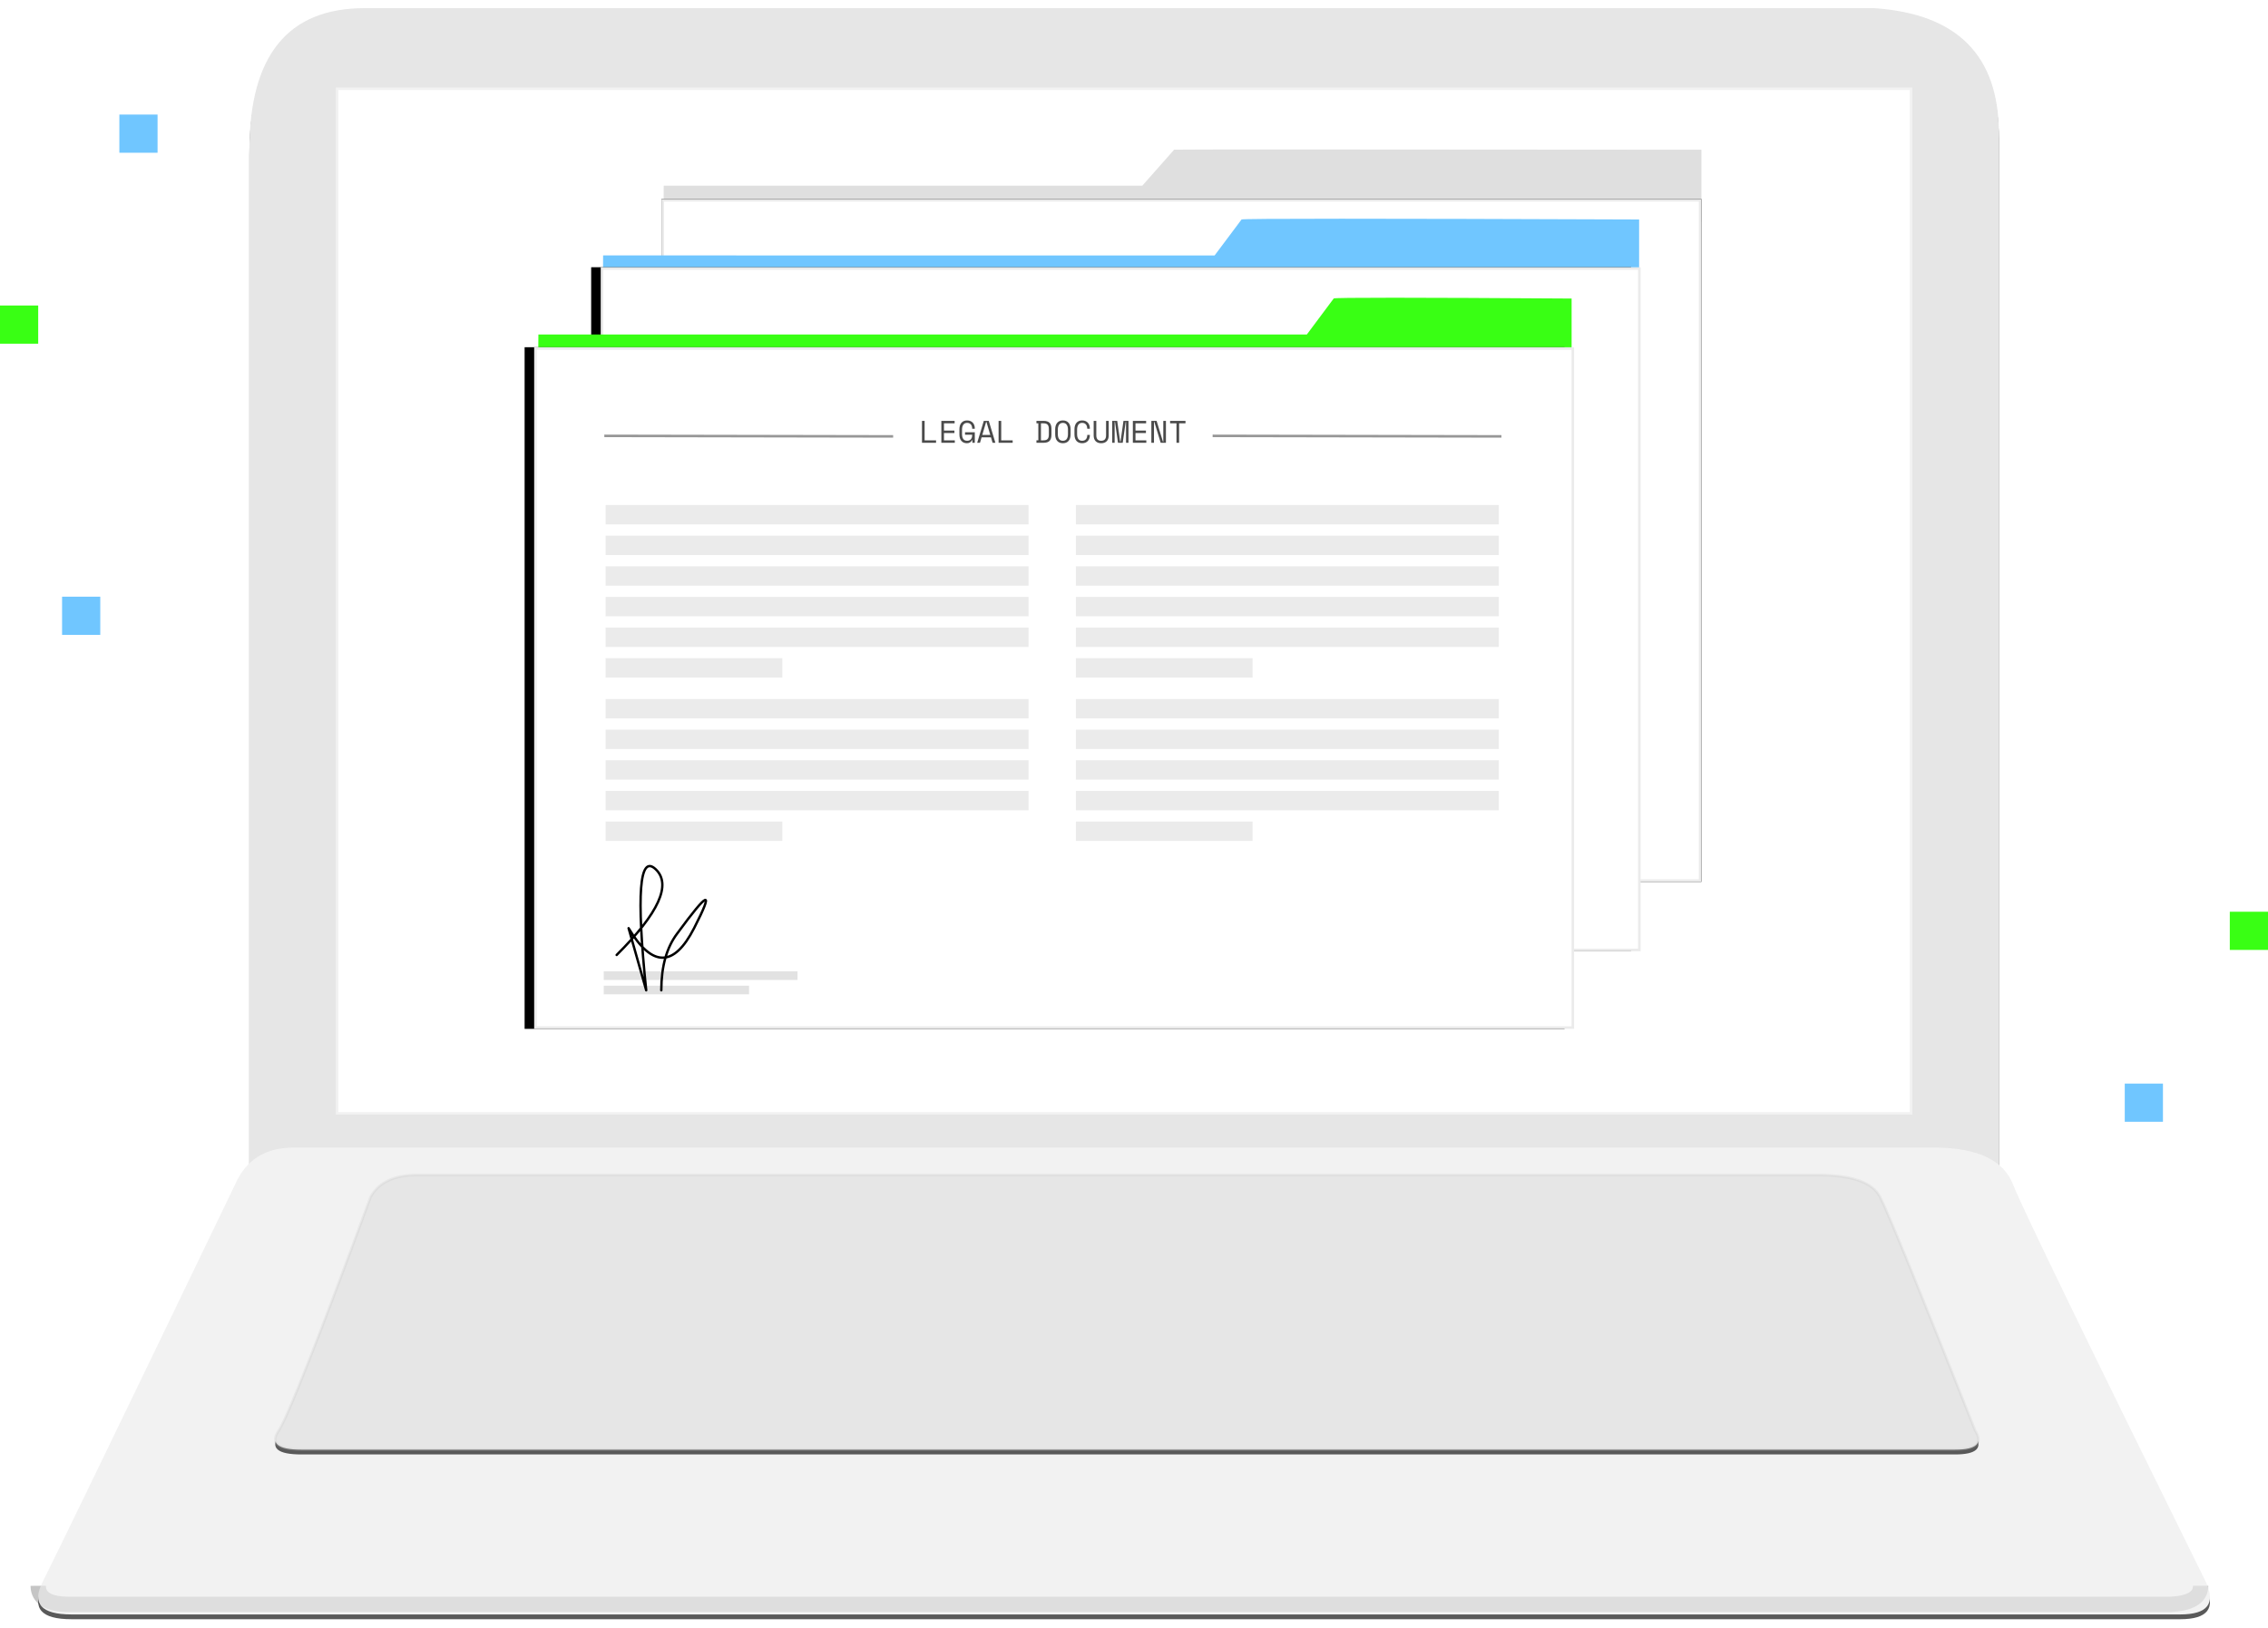 <?xml version="1.0" encoding="UTF-8"?>
<svg width="475px" height="341px" viewBox="0 0 475 341" version="1.1" xmlns="http://www.w3.org/2000/svg" xmlns:xlink="http://www.w3.org/1999/xlink">
    <!-- Generator: Sketch 52.2 (67145) - http://www.bohemiancoding.com/sketch -->
    <title>Group 44</title>
    <desc>Created with Sketch.</desc>
    <defs>
        <path d="M68.371,0.64 C171.005,0.64 276.366,0.64 384.454,0.64 C401.907,1.785 410.634,10.549 410.634,26.932 C410.634,43.316 410.634,115.354 410.634,243.048 L44.229,243.048 L44.229,30.425 C44.229,10.569 52.277,0.64 68.371,0.64 Z" id="path-1"></path>
        <filter x="-1.0%" y="-1.0%" width="101.9%" height="102.9%" filterUnits="objectBoundingBox" id="filter-2">
            <feOffset dx="0" dy="1" in="SourceAlpha" result="shadowOffsetOuter1"></feOffset>
            <feGaussianBlur stdDeviation="1" in="shadowOffsetOuter1" result="shadowBlurOuter1"></feGaussianBlur>
            <feColorMatrix values="0 0 0 0 0   0 0 0 0 0   0 0 0 0 0  0 0 0 0.063 0" type="matrix" in="shadowBlurOuter1"></feColorMatrix>
        </filter>
        <path d="M41.262,247.019 C43.493,241.896 47.578,239.335 53.518,239.335 C59.458,239.335 174.137,239.335 397.556,239.335 C406.247,239.433 411.588,241.994 413.579,247.019 C415.569,252.043 429.031,279.802 453.963,330.296 C456.117,334.859 454.338,337.14 448.626,337.14 C442.914,337.14 295.69,337.14 6.954,337.14 C0.612,337.14 -1.392,334.859 0.941,330.296 C3.275,325.732 16.715,297.974 41.262,247.019 Z" id="path-3"></path>
        <filter x="-0.8%" y="-2.6%" width="101.5%" height="107.2%" filterUnits="objectBoundingBox" id="filter-4">
            <feOffset dx="0" dy="1" in="SourceAlpha" result="shadowOffsetOuter1"></feOffset>
            <feGaussianBlur stdDeviation="1" in="shadowOffsetOuter1" result="shadowBlurOuter1"></feGaussianBlur>
            <feColorMatrix values="0 0 0 0 0   0 0 0 0 0   0 0 0 0 0  0 0 0 0.06 0" type="matrix" in="shadowBlurOuter1"></feColorMatrix>
        </filter>
        <path d="M69.641,249.608 C71.39,246.595 74.594,245.088 79.252,245.088 C83.911,245.088 181.877,245.088 373.15,245.088 C379.967,245.146 384.155,246.653 385.716,249.608 C387.277,252.564 393.928,268.893 405.668,298.595 C407.357,301.279 405.961,302.621 401.482,302.621 C397.002,302.621 281.54,302.621 55.094,302.621 C50.121,302.621 48.549,301.279 50.379,298.595 C52.209,295.91 58.63,279.582 69.641,249.608 Z" id="path-5"></path>
        <filter x="-1.1%" y="-4.8%" width="102.1%" height="113.1%" filterUnits="objectBoundingBox" id="filter-6">
            <feMorphology radius="0.268" operator="dilate" in="SourceAlpha" result="shadowSpreadOuter1"></feMorphology>
            <feOffset dx="0" dy="1" in="shadowSpreadOuter1" result="shadowOffsetOuter1"></feOffset>
            <feGaussianBlur stdDeviation="1" in="shadowOffsetOuter1" result="shadowBlurOuter1"></feGaussianBlur>
            <feComposite in="shadowBlurOuter1" in2="SourceAlpha" operator="out" result="shadowBlurOuter1"></feComposite>
            <feColorMatrix values="0 0 0 0 0   0 0 0 0 0   0 0 0 0 0  0 0 0 0.065 0" type="matrix" in="shadowBlurOuter1"></feColorMatrix>
        </filter>
        <polygon id="path-7" points="2.80061381e-13 1.95959143e-13 143.049 1.21576776e-13 143.049 217.798 2.19253231e-13 217.798"></polygon>
        <filter x="-5.2%" y="-3.4%" width="110.5%" height="106.9%" filterUnits="objectBoundingBox" id="filter-8">
            <feMorphology radius="1" operator="dilate" in="SourceAlpha" result="shadowSpreadOuter1"></feMorphology>
            <feOffset dx="0" dy="0" in="shadowSpreadOuter1" result="shadowOffsetOuter1"></feOffset>
            <feGaussianBlur stdDeviation="1.5" in="shadowOffsetOuter1" result="shadowBlurOuter1"></feGaussianBlur>
            <feComposite in="shadowBlurOuter1" in2="SourceAlpha" operator="out" result="shadowBlurOuter1"></feComposite>
            <feColorMatrix values="0 0 0 0 0.243   0 0 0 0 0.243   0 0 0 0 0.243  0 0 0 0.053 0" type="matrix" in="shadowBlurOuter1" result="shadowMatrixOuter1"></feColorMatrix>
            <feOffset dx="0" dy="0" in="SourceAlpha" result="shadowOffsetOuter2"></feOffset>
            <feGaussianBlur stdDeviation="0.5" in="shadowOffsetOuter2" result="shadowBlurOuter2"></feGaussianBlur>
            <feComposite in="shadowBlurOuter2" in2="SourceAlpha" operator="out" result="shadowBlurOuter2"></feComposite>
            <feColorMatrix values="0 0 0 0 0   0 0 0 0 0   0 0 0 0 0  0 0 0 0.018 0" type="matrix" in="shadowBlurOuter2" result="shadowMatrixOuter2"></feColorMatrix>
            <feMerge>
                <feMergeNode in="shadowMatrixOuter1"></feMergeNode>
                <feMergeNode in="shadowMatrixOuter2"></feMergeNode>
            </feMerge>
        </filter>
        <polygon id="path-9" points="2.8038011e-13 -3.79561347e-13 143.298 -4.54747351e-13 143.298 217.798 2.19465717e-13 217.798"></polygon>
        <filter x="-5.6%" y="-3.2%" width="111.2%" height="107.3%" filterUnits="objectBoundingBox" id="filter-10">
            <feMorphology radius="1" operator="dilate" in="SourceAlpha" result="shadowSpreadOuter1"></feMorphology>
            <feOffset dx="0" dy="1" in="shadowSpreadOuter1" result="shadowOffsetOuter1"></feOffset>
            <feGaussianBlur stdDeviation="1.5" in="shadowOffsetOuter1" result="shadowBlurOuter1"></feGaussianBlur>
            <feComposite in="shadowBlurOuter1" in2="SourceAlpha" operator="out" result="shadowBlurOuter1"></feComposite>
            <feColorMatrix values="0 0 0 0 0.243   0 0 0 0 0.243   0 0 0 0 0.243  0 0 0 0.077 0" type="matrix" in="shadowBlurOuter1" result="shadowMatrixOuter1"></feColorMatrix>
            <feOffset dx="0" dy="1" in="SourceAlpha" result="shadowOffsetOuter2"></feOffset>
            <feGaussianBlur stdDeviation="0.5" in="shadowOffsetOuter2" result="shadowBlurOuter2"></feGaussianBlur>
            <feComposite in="shadowBlurOuter2" in2="SourceAlpha" operator="out" result="shadowBlurOuter2"></feComposite>
            <feColorMatrix values="0 0 0 0 0   0 0 0 0 0   0 0 0 0 0  0 0 0 0.059 0" type="matrix" in="shadowBlurOuter2" result="shadowMatrixOuter2"></feColorMatrix>
            <feMerge>
                <feMergeNode in="shadowMatrixOuter1"></feMergeNode>
                <feMergeNode in="shadowMatrixOuter2"></feMergeNode>
            </feMerge>
        </filter>
        <polygon id="path-11" points="2.79741006e-13 1.95959143e-13 142.797 1.21576776e-13 142.797 217.798 2.19039647e-13 217.798"></polygon>
        <filter x="-5.6%" y="-3.2%" width="111.2%" height="107.3%" filterUnits="objectBoundingBox" id="filter-12">
            <feMorphology radius="1" operator="dilate" in="SourceAlpha" result="shadowSpreadOuter1"></feMorphology>
            <feOffset dx="0" dy="1" in="shadowSpreadOuter1" result="shadowOffsetOuter1"></feOffset>
            <feGaussianBlur stdDeviation="1.5" in="shadowOffsetOuter1" result="shadowBlurOuter1"></feGaussianBlur>
            <feComposite in="shadowBlurOuter1" in2="SourceAlpha" operator="out" result="shadowBlurOuter1"></feComposite>
            <feColorMatrix values="0 0 0 0 0.243   0 0 0 0 0.243   0 0 0 0 0.243  0 0 0 0.077 0" type="matrix" in="shadowBlurOuter1" result="shadowMatrixOuter1"></feColorMatrix>
            <feOffset dx="0" dy="1" in="SourceAlpha" result="shadowOffsetOuter2"></feOffset>
            <feGaussianBlur stdDeviation="0.5" in="shadowOffsetOuter2" result="shadowBlurOuter2"></feGaussianBlur>
            <feComposite in="shadowBlurOuter2" in2="SourceAlpha" operator="out" result="shadowBlurOuter2"></feComposite>
            <feColorMatrix values="0 0 0 0 0   0 0 0 0 0   0 0 0 0 0  0 0 0 0.059 0" type="matrix" in="shadowBlurOuter2" result="shadowMatrixOuter2"></feColorMatrix>
            <feMerge>
                <feMergeNode in="shadowMatrixOuter1"></feMergeNode>
                <feMergeNode in="shadowMatrixOuter2"></feMergeNode>
            </feMerge>
        </filter>
    </defs>
    <g id="Web-design" stroke="none" stroke-width="1" fill="none" fill-rule="evenodd">
        <g id="Producto-xchcek" transform="translate(-188, -2190)">
            <g id="Group-44" transform="translate(188, 2191)">
                <g id="Group-38" transform="translate(8, 0)">
                    <g id="Group-8">
                        <g id="Group-14">
                            <path d="M0,331.207 C0.021,333.805 2.182,335.103 6.484,335.103 C10.786,335.103 157.439,335.103 446.443,335.103 C450.745,334.922 452.895,333.623 452.895,331.207" id="Path-8" stroke="#C5C5C5" stroke-width="3.21"></path>
                            <g id="Group-5" opacity="0.652">
                                <g id="Group-4" transform="translate(0, 0.069)">
                                    <g id="Path-4">
                                        <use fill="black" fill-opacity="1" filter="url(#filter-2)" xlink:href="#path-1"></use>
                                        <use fill="#D8D8D8" fill-rule="evenodd" xlink:href="#path-1"></use>
                                    </g>
                                    <path d="M62.607,17.527 L62.607,232.164 L392.241,232.164 L392.241,17.527 L62.607,17.527 Z" id="Rectangle" stroke="#EBEBEB" stroke-width="0.535" fill="#FFFFFF"></path>
                                    <g id="Path-7">
                                        <use fill="black" fill-opacity="1" filter="url(#filter-4)" xlink:href="#path-3"></use>
                                        <use fill="#EBEBEB" fill-rule="evenodd" xlink:href="#path-3"></use>
                                    </g>
                                    <g id="Path-7-Copy">
                                        <use fill="black" fill-opacity="1" filter="url(#filter-6)" xlink:href="#path-5"></use>
                                        <use stroke-opacity="0.198" stroke="#979797" stroke-width="0.535" fill="#D8D8D8" fill-rule="evenodd" xlink:href="#path-5"></use>
                                    </g>
                                </g>
                            </g>
                        </g>
                        <g id="Group-3" transform="translate(100.565, 29.943)">
                            <g id="Group-7" transform="translate(26.364, 0.255)">
                                <path d="M221.406,15.261 C221.285,15.261 221.225,12.74 221.225,7.697 L120.984,7.697 L114.317,0.155 C114.283,0.094 77.475,0.099 3.891,0.169 L3.891,7.495 L3.891,15.261 L221.406,15.261 Z" id="Shape-Copy-2" fill="#DFDFDF" fill-rule="nonzero" transform="translate(112.649, 7.687) scale(-1, 1) translate(-112.649, -7.687) "></path>
                                <g id="Group-5-Copy-2" transform="translate(0.112, 4.016)">
                                    <g id="Group-4">
                                        <g id="Group-16-Copy-2" transform="translate(0, 0.383)">
                                            <g id="Group-2">
                                                <g id="Group-2-Copy" transform="translate(112.42, 77.145) scale(-1, 1) rotate(-91) translate(-112.42, -77.145) translate(38.015, -33.538)">
                                                    <g id="Group" transform="translate(74.132, 110.886) rotate(1) translate(-74.132, -110.886) translate(2.403, 1.807)">
                                                        <g id="Rectangle-21">
                                                            <use fill="black" fill-opacity="1" filter="url(#filter-8)" xlink:href="#path-7"></use>
                                                            <path stroke="#EBEBEB" stroke-width="0.535" d="M0.268,0.268 L0.268,217.53 L142.781,217.53 L142.781,0.268 L0.268,0.268 Z" stroke-linejoin="square" fill="#FFFFFF" fill-rule="evenodd"></path>
                                                        </g>
                                                    </g>
                                                </g>
                                            </g>
                                        </g>
                                    </g>
                                </g>
                            </g>
                            <g id="Group-6" transform="translate(13.676, 14.867)">
                                <path d="M221.048,15.261 C220.941,15.261 220.887,12.74 220.887,7.697 L92.823,7.711 L87.177,0.169 C87.073,-0.042 59.318,-0.042 3.912,0.169 L3.912,15.261 L221.048,15.261 Z" id="Shape-Copy" fill="#70C6FF" fill-rule="nonzero" transform="translate(112.48, 7.636) scale(-1, 1) translate(-112.48, -7.636) "></path>
                                <g id="Group-5-Copy" transform="translate(0.275, 3.816)">
                                    <g id="Group-4">
                                        <g id="Group-16-Copy-2" transform="translate(0, 0.383)">
                                            <g id="Group-2">
                                                <g id="Group-2-Copy" transform="translate(112.221, 77.275) scale(-1, 1) rotate(-91) translate(-112.221, -77.275) translate(37.815, -33.408)">
                                                    <g id="Group" transform="translate(74.136, 110.884) rotate(1) translate(-74.136, -110.884) translate(2.407, 1.805)">
                                                        <g id="Rectangle-21">
                                                            <use fill="black" fill-opacity="1" filter="url(#filter-10)" xlink:href="#path-9"></use>
                                                            <path stroke="#EBEBEB" stroke-width="0.535" d="M0.268,0.268 L0.268,217.53 L143.031,217.53 L143.031,0.268 L0.268,0.268 Z" stroke-linejoin="square" fill="#FFFFFF" fill-rule="evenodd"></path>
                                                        </g>
                                                    </g>
                                                </g>
                                            </g>
                                        </g>
                                    </g>
                                </g>
                            </g>
                            <path d="M220.584,46.688 C220.478,46.688 220.425,44.167 220.425,39.125 L59.48,39.125 L53.853,31.583 C53.75,31.371 37.143,31.376 4.033,31.597 L4.033,46.688 L220.584,46.688 Z" id="Shape" fill="#39ff14" fill-rule="nonzero" transform="translate(112.309, 39.058) scale(-1, 1) translate(-112.309, -39.058) "></path>
                            <g id="Group-4" transform="translate(0.011, 35.192)">
                                <g id="Group-16-Copy-2" transform="translate(0, 0.383)">
                                    <g id="Group-2">
                                        <g id="Group-2-Copy" transform="translate(112.226, 77.015) scale(-1, 1) rotate(-91) translate(-112.226, -77.015) translate(37.82, -33.668)">
                                            <g id="Group" transform="translate(74.128, 110.888) rotate(1) translate(-74.128, -110.888) translate(2.399, 1.81)">
                                                <g id="Rectangle-21">
                                                    <use fill="black" fill-opacity="1" filter="url(#filter-12)" xlink:href="#path-11"></use>
                                                    <path stroke="#EBEBEB" stroke-width="0.535" d="M0.268,0.268 L0.268,217.53 L142.53,217.53 L142.53,0.268 L0.268,0.268 Z" stroke-linejoin="square" fill="#FFFFFF" fill-rule="evenodd"></path>
                                                </g>
                                            </g>
                                        </g>
                                    </g>
                                </g>
                            </g>
                            <polygon id="Rectangle-21-Copy-44" fill="#EBEBEB" points="116.765 74.858 205.343 74.858 205.343 78.915 116.765 78.915"></polygon>
                            <polygon id="Rectangle-21-Copy-46" fill="#EBEBEB" points="18.271 74.858 106.849 74.858 106.849 78.915 18.271 78.915"></polygon>
                            <polygon id="Rectangle-21-Copy-56" fill="#EBEBEB" points="18.271 115.495 106.849 115.495 106.849 119.553 18.271 119.553"></polygon>
                            <polygon id="Rectangle-21-Copy-62" fill="#EBEBEB" points="116.765 115.495 205.343 115.495 205.343 119.553 116.765 119.553"></polygon>
                            <polygon id="Rectangle-21-Copy-47" fill="#EBEBEB" points="116.765 87.691 205.343 87.691 205.343 91.748 116.765 91.748"></polygon>
                            <polygon id="Rectangle-21-Copy-48" fill="#EBEBEB" points="18.271 87.691 106.849 87.691 106.849 91.748 18.271 91.748"></polygon>
                            <polygon id="Rectangle-21-Copy-57" fill="#EBEBEB" points="18.271 128.328 106.849 128.328 106.849 132.385 18.271 132.385"></polygon>
                            <polygon id="Rectangle-21-Copy-63" fill="#EBEBEB" points="116.765 128.328 205.343 128.328 205.343 132.385 116.765 132.385"></polygon>
                            <polygon id="Rectangle-21-Copy-51" fill="#EBEBEB" points="116.765 100.524 205.343 100.524 205.343 104.581 116.765 104.581"></polygon>
                            <polygon id="Rectangle-21-Copy-52" fill="#EBEBEB" points="18.271 100.524 106.849 100.524 106.849 104.581 18.271 104.581"></polygon>
                            <polygon id="Rectangle-21-Copy-45" fill="#EBEBEB" points="116.765 81.274 205.343 81.274 205.343 85.332 116.765 85.332"></polygon>
                            <polygon id="Rectangle-21-Copy-50" fill="#EBEBEB" points="18.271 81.274 106.849 81.274 106.849 85.332 18.271 85.332"></polygon>
                            <polygon id="Rectangle-21-Copy-59" fill="#EBEBEB" points="18.271 121.912 106.849 121.912 106.849 125.969 18.271 125.969"></polygon>
                            <polygon id="Rectangle-21-Copy-65" fill="#EBEBEB" points="116.765 121.912 205.343 121.912 205.343 125.969 116.765 125.969"></polygon>
                            <polygon id="Rectangle-21-Copy-49" fill="#EBEBEB" points="116.765 94.107 205.343 94.107 205.343 98.165 116.765 98.165"></polygon>
                            <polygon id="Rectangle-21-Copy-54" fill="#EBEBEB" points="18.271 94.107 106.849 94.107 106.849 98.165 18.271 98.165"></polygon>
                            <polygon id="Rectangle-21-Copy-60" fill="#EBEBEB" points="18.271 134.744 106.849 134.744 106.849 138.802 18.271 138.802"></polygon>
                            <polygon id="Rectangle-21-Copy-66" fill="#EBEBEB" points="116.765 134.744 205.343 134.744 205.343 138.802 116.765 138.802"></polygon>
                            <polygon id="Rectangle-21-Copy-53" fill="#EBEBEB" points="116.765 106.94 153.771 106.94 153.771 110.995 116.765 110.995"></polygon>
                            <polygon id="Rectangle-21-Copy-55" fill="#EBEBEB" points="18.271 106.94 55.277 106.94 55.277 110.995 18.271 110.995"></polygon>
                            <polygon id="Rectangle-21-Copy-61" fill="#EBEBEB" points="18.271 141.161 55.277 141.161 55.277 145.216 18.271 145.216"></polygon>
                            <polygon id="Rectangle-21-Copy-67" fill="#EBEBEB" points="116.765 141.161 153.771 141.161 153.771 145.216 116.765 145.216"></polygon>
                            <path d="M18.271,60.366 L78.224,60.476" id="Line-5-Copy-4" stroke="#979797" stroke-width="0.535" stroke-linecap="square"></path>
                            <path d="M145.671,60.366 L205.624,60.476" id="Line-5-Copy-5" stroke="#979797" stroke-width="0.535" stroke-linecap="square"></path>
                            <path d="M84.53,57.227 L85.081,57.227 L85.081,61.303 L87.479,61.303 L87.479,61.815 L84.53,61.815 L84.53,57.227 Z M88.587,57.227 L91.366,57.227 L91.366,57.738 L89.137,57.738 L89.137,59.259 L91.326,59.259 L91.326,59.77 L89.137,59.77 L89.137,61.303 L91.405,61.303 L91.405,61.815 L88.587,61.815 L88.587,57.227 Z M93.548,59.613 L95.593,59.613 L95.593,61.815 L95.082,61.815 L95.082,61.264 L95.003,61.264 C94.929,61.456 94.798,61.612 94.61,61.729 C94.422,61.847 94.203,61.906 93.954,61.906 C93.461,61.906 93.073,61.747 92.791,61.428 C92.509,61.109 92.368,60.644 92.368,60.032 L92.368,59.01 C92.368,58.415 92.51,57.955 92.794,57.627 C93.078,57.299 93.474,57.135 93.981,57.135 C94.243,57.135 94.474,57.178 94.675,57.263 C94.876,57.348 95.044,57.466 95.18,57.617 C95.315,57.768 95.418,57.945 95.488,58.148 C95.558,58.351 95.593,58.568 95.593,58.8 L95.593,58.879 L95.042,58.879 L95.042,58.8 C95.042,58.651 95.022,58.507 94.98,58.367 C94.939,58.228 94.875,58.104 94.79,57.997 C94.705,57.89 94.596,57.805 94.462,57.742 C94.329,57.678 94.168,57.646 93.981,57.646 C93.627,57.646 93.361,57.775 93.184,58.033 C93.007,58.291 92.919,58.63 92.919,59.049 L92.919,59.993 C92.919,60.443 93.007,60.789 93.184,61.032 C93.361,61.274 93.631,61.395 93.994,61.395 C94.321,61.395 94.578,61.29 94.764,61.081 C94.949,60.871 95.042,60.578 95.042,60.202 L95.042,60.124 L93.548,60.124 L93.548,59.613 Z M98.981,60.674 L97.015,60.674 L96.681,61.815 L96.091,61.815 L97.48,57.227 L98.516,57.227 L99.905,61.815 L99.315,61.815 L98.981,60.674 Z M97.959,57.463 L97.166,60.163 L98.83,60.163 L98.037,57.463 L97.959,57.463 Z M100.574,57.227 L101.124,57.227 L101.124,61.303 L103.523,61.303 L103.523,61.815 L100.574,61.815 L100.574,57.227 Z M108.504,57.227 L110.011,57.227 C110.579,57.227 110.994,57.362 111.256,57.633 C111.518,57.904 111.649,58.337 111.649,58.931 L111.649,60.111 C111.649,60.705 111.518,61.137 111.256,61.408 C110.994,61.679 110.579,61.815 110.011,61.815 L108.504,61.815 L108.504,61.297 L108.897,61.297 L108.897,57.738 L108.504,57.738 L108.504,57.227 Z M109.932,61.303 C110.133,61.303 110.307,61.284 110.453,61.245 C110.6,61.205 110.721,61.139 110.817,61.045 C110.913,60.951 110.984,60.825 111.03,60.668 C111.076,60.51 111.099,60.312 111.099,60.071 L111.099,58.97 C111.099,58.73 111.076,58.531 111.03,58.374 C110.984,58.217 110.913,58.091 110.817,57.997 C110.721,57.903 110.6,57.837 110.453,57.797 C110.307,57.758 110.133,57.738 109.932,57.738 L109.447,57.738 L109.447,61.303 L109.932,61.303 Z M112.429,59.01 C112.429,58.415 112.571,57.955 112.855,57.627 C113.139,57.299 113.535,57.135 114.042,57.135 C114.548,57.135 114.944,57.299 115.228,57.627 C115.512,57.955 115.654,58.415 115.654,59.01 L115.654,60.032 C115.654,60.644 115.512,61.109 115.228,61.428 C114.944,61.747 114.548,61.906 114.042,61.906 C113.535,61.906 113.139,61.747 112.855,61.428 C112.571,61.109 112.429,60.644 112.429,60.032 L112.429,59.01 Z M114.042,61.395 C114.395,61.395 114.661,61.274 114.838,61.032 C115.015,60.789 115.103,60.443 115.103,59.993 L115.103,59.049 C115.103,58.63 115.015,58.291 114.838,58.033 C114.661,57.775 114.395,57.646 114.042,57.646 C113.688,57.646 113.422,57.775 113.245,58.033 C113.068,58.291 112.98,58.63 112.98,59.049 L112.98,59.993 C112.98,60.443 113.068,60.789 113.245,61.032 C113.422,61.274 113.688,61.395 114.042,61.395 Z M118.079,61.395 C118.267,61.395 118.427,61.364 118.56,61.3 C118.694,61.237 118.803,61.152 118.888,61.045 C118.973,60.938 119.037,60.815 119.078,60.678 C119.12,60.54 119.14,60.395 119.14,60.242 L119.14,60.163 L119.691,60.163 L119.691,60.242 C119.691,60.473 119.656,60.691 119.586,60.894 C119.516,61.097 119.413,61.274 119.278,61.425 C119.143,61.575 118.974,61.693 118.773,61.779 C118.572,61.864 118.341,61.906 118.079,61.906 C117.572,61.906 117.176,61.747 116.892,61.428 C116.608,61.109 116.466,60.644 116.466,60.032 L116.466,59.01 C116.466,58.415 116.608,57.955 116.892,57.627 C117.176,57.299 117.572,57.135 118.079,57.135 C118.341,57.135 118.572,57.178 118.773,57.263 C118.974,57.348 119.143,57.466 119.278,57.617 C119.413,57.768 119.516,57.945 119.586,58.148 C119.656,58.351 119.691,58.568 119.691,58.8 L119.691,58.879 L119.14,58.879 L119.14,58.8 C119.136,58.651 119.113,58.507 119.072,58.367 C119.03,58.228 118.967,58.104 118.882,57.997 C118.796,57.89 118.688,57.805 118.557,57.742 C118.426,57.678 118.267,57.646 118.079,57.646 C117.725,57.646 117.459,57.775 117.282,58.033 C117.105,58.291 117.017,58.63 117.017,59.049 L117.017,59.993 C117.017,60.443 117.105,60.789 117.282,61.032 C117.459,61.274 117.725,61.395 118.079,61.395 Z M121.041,57.227 L121.041,60.268 C121.041,60.639 121.127,60.92 121.3,61.11 C121.472,61.3 121.727,61.395 122.063,61.395 C122.4,61.395 122.654,61.3 122.827,61.11 C122.999,60.92 123.086,60.639 123.086,60.268 L123.086,57.227 L123.636,57.227 L123.636,60.268 C123.636,60.801 123.496,61.207 123.217,61.487 C122.937,61.767 122.553,61.906 122.063,61.906 C121.574,61.906 121.19,61.767 120.91,61.487 C120.63,61.207 120.49,60.801 120.49,60.268 L120.49,57.227 L121.041,57.227 Z M124.37,57.227 L125.419,57.227 L126.035,61.579 L126.114,61.579 L126.73,57.227 L127.778,57.227 L127.778,61.815 L127.267,61.815 L127.267,57.463 L127.188,57.463 L126.572,61.815 L125.576,61.815 L124.96,57.463 L124.881,57.463 L124.881,61.815 L124.37,61.815 L124.37,57.227 Z M128.696,57.227 L131.475,57.227 L131.475,57.738 L129.246,57.738 L129.246,59.259 L131.435,59.259 L131.435,59.77 L129.246,59.77 L129.246,61.303 L131.514,61.303 L131.514,61.815 L128.696,61.815 L128.696,57.227 Z M134.994,61.579 L135.073,61.579 L135.073,57.227 L135.623,57.227 L135.623,61.815 L134.522,61.815 L133.198,57.463 L133.12,57.463 L133.12,61.815 L132.569,61.815 L132.569,57.227 L133.67,57.227 L134.994,61.579 Z M136.495,57.227 L139.719,57.227 L139.719,57.738 L138.382,57.738 L138.382,61.815 L137.832,61.815 L137.832,57.738 L136.495,57.738 L136.495,57.227 Z" id="LEGAL-DOCUMENT" fill="#4A4A4A"></path>
                            <polygon id="Rectangle-21-Copy-29" fill="#E2E2E2" points="17.877 175.55 48.318 175.55 48.318 177.355 17.877 177.355"></polygon>
                            <polygon id="Rectangle-21-Copy-30" fill="#E2E2E2" points="17.877 172.542 58.464 172.542 58.464 174.347 17.877 174.347"></polygon>
                            <path d="M20.585,169.114 C29.415,160.317 32.134,154.326 28.742,151.141 C25.349,147.957 24.693,156.415 26.774,176.516 L23.087,163.502 C28.003,171.743 32.574,171.743 36.802,163.502 C41.029,155.262 39.858,155.625 33.288,164.593 C31.052,167.536 29.935,171.51 29.935,176.516" id="Path-6" stroke="#000000" stroke-width="0.5" stroke-linecap="round" stroke-linejoin="round"></path>
                        </g>
                    </g>
                </g>
                <polygon id="Fill-195-Copy-4" fill="#70C6FF" points="25 31 33 31 33 23 25 23"></polygon>
                <polygon id="Fill-195-Copy-5" fill="#70C6FF" points="13 132 21 132 21 124 13 124"></polygon>
                <polygon id="Fill-196-Copy-3" fill="#39ff14" points="0 71 8 71 8 63 0 63"></polygon>
                <polygon id="Fill-195-Copy-6" fill="#70C6FF" transform="translate(449, 230) scale(-1, -1) rotate(270) translate(-449, -230) " points="445 234 453 234 453 226 445 226"></polygon>
                <polygon id="Fill-196-Copy-4" fill="#39ff14" transform="translate(471, 194) scale(-1, -1) rotate(270) translate(-471, -194) " points="467 198 475 198 475 190 467 190"></polygon>
            </g>
        </g>
    </g>
</svg>